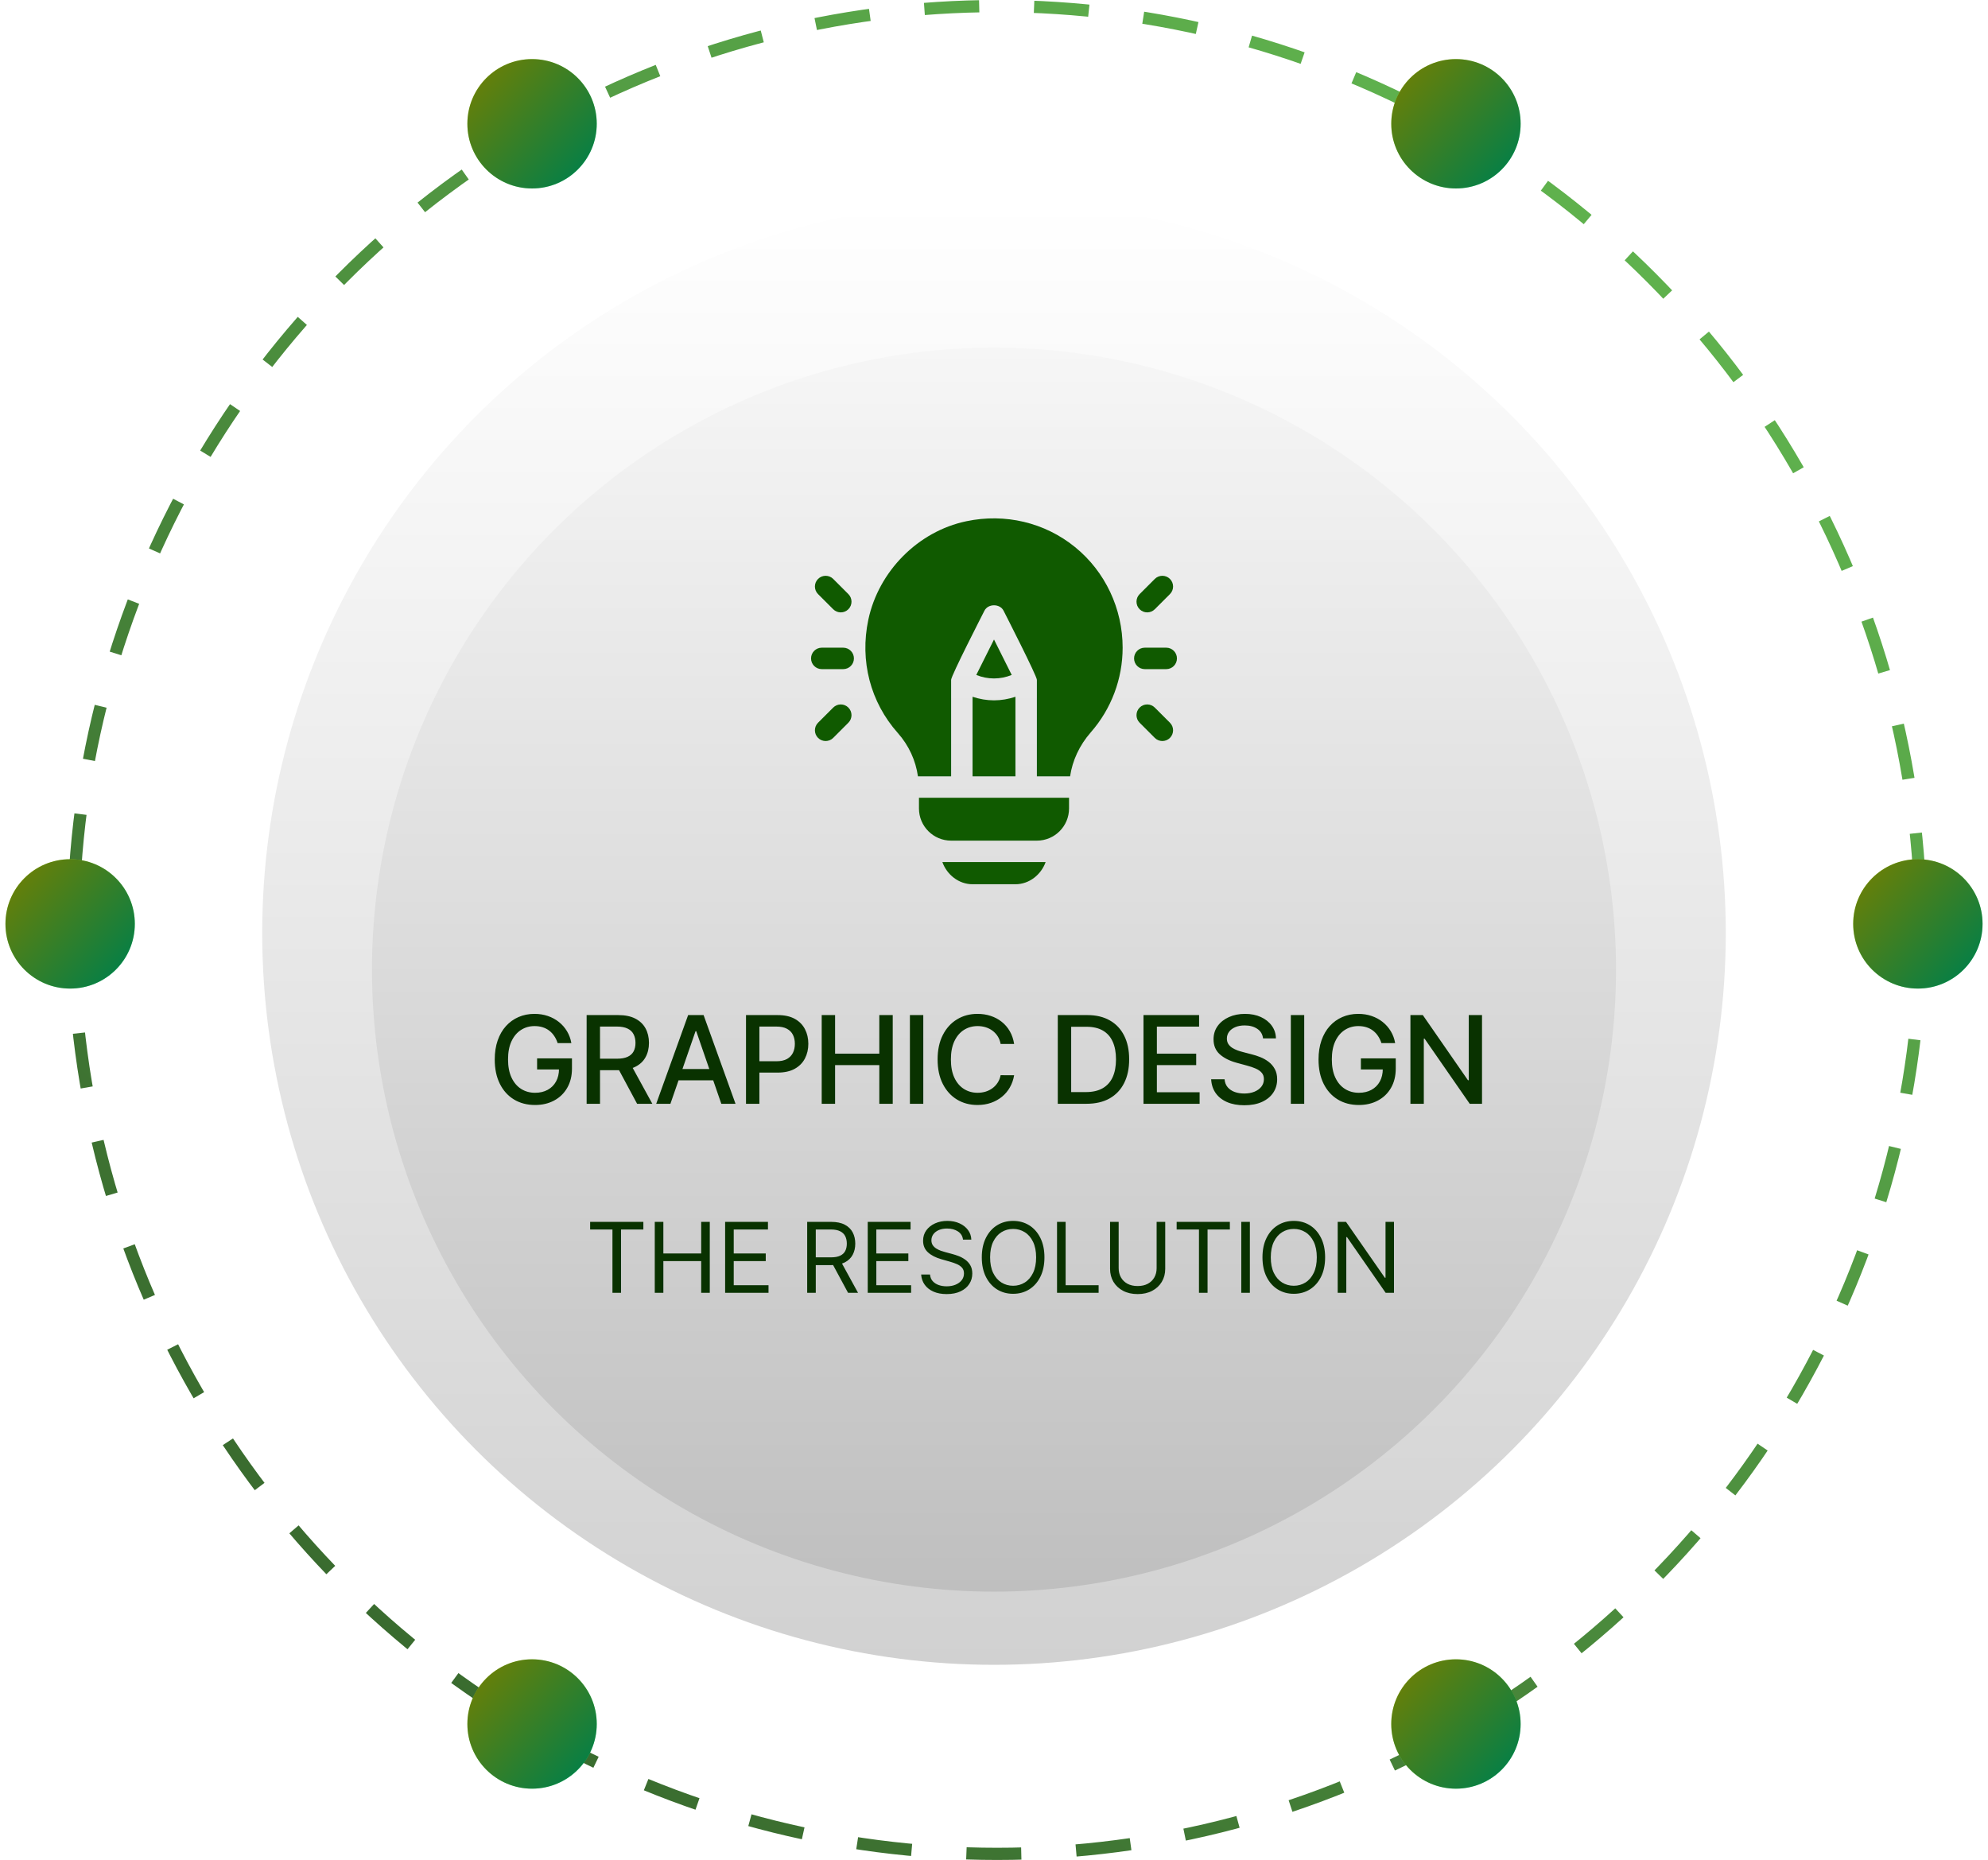 <svg width="326" height="305" viewBox="0 0 326 305" fill="none" xmlns="http://www.w3.org/2000/svg">
<circle cx="163" cy="153" r="120" fill="url(#paint0_linear_955_11437)"/>
<g filter="url(#filter0_di_955_11437)">
<circle cx="163" cy="153" r="102" fill="url(#paint1_linear_955_11437)"/>
</g>
<path d="M96.773 201.614V200.364H105.5V201.614H101.841V212H100.432V201.614H96.773ZM107.371 212V200.364H108.78V205.545H114.984V200.364H116.393V212H114.984V206.795H108.78V212H107.371ZM118.91 212V200.364H125.933V201.614H120.32V205.545H125.57V206.795H120.32V210.75H126.024V212H118.91ZM132.365 212V200.364H136.297C137.206 200.364 137.952 200.519 138.535 200.83C139.119 201.136 139.551 201.559 139.831 202.097C140.111 202.634 140.251 203.246 140.251 203.932C140.251 204.617 140.111 205.225 139.831 205.756C139.551 206.286 139.121 206.703 138.541 207.006C137.962 207.305 137.221 207.455 136.32 207.455H133.138V206.182H136.274C136.895 206.182 137.395 206.091 137.774 205.909C138.157 205.727 138.433 205.47 138.604 205.136C138.778 204.799 138.865 204.398 138.865 203.932C138.865 203.466 138.778 203.059 138.604 202.71C138.429 202.362 138.151 202.093 137.768 201.903C137.386 201.71 136.88 201.614 136.251 201.614H133.774V212H132.365ZM137.842 206.773L140.706 212H139.07L136.251 206.773H137.842ZM142.295 212V200.364H149.318V201.614H143.704V205.545H148.954V206.795H143.704V210.75H149.409V212H142.295ZM157.917 203.273C157.849 202.697 157.573 202.25 157.088 201.932C156.603 201.614 156.008 201.455 155.304 201.455C154.789 201.455 154.338 201.538 153.952 201.705C153.569 201.871 153.27 202.1 153.054 202.392C152.842 202.684 152.736 203.015 152.736 203.386C152.736 203.697 152.81 203.964 152.957 204.188C153.109 204.407 153.302 204.591 153.537 204.739C153.772 204.883 154.018 205.002 154.275 205.097C154.533 205.187 154.77 205.261 154.986 205.318L156.167 205.636C156.471 205.716 156.808 205.826 157.179 205.966C157.554 206.106 157.912 206.297 158.253 206.54C158.597 206.778 158.881 207.085 159.105 207.46C159.328 207.835 159.44 208.295 159.44 208.841C159.44 209.47 159.275 210.038 158.946 210.545C158.62 211.053 158.143 211.456 157.514 211.756C156.889 212.055 156.13 212.205 155.236 212.205C154.402 212.205 153.681 212.07 153.071 211.801C152.465 211.532 151.988 211.157 151.639 210.676C151.294 210.195 151.099 209.636 151.054 209H152.508C152.546 209.439 152.694 209.803 152.952 210.091C153.213 210.375 153.542 210.587 153.94 210.727C154.342 210.864 154.774 210.932 155.236 210.932C155.774 210.932 156.256 210.845 156.685 210.67C157.113 210.492 157.452 210.246 157.702 209.932C157.952 209.614 158.077 209.242 158.077 208.818C158.077 208.432 157.969 208.117 157.753 207.875C157.537 207.633 157.253 207.436 156.9 207.284C156.548 207.133 156.167 207 155.758 206.886L154.327 206.477C153.417 206.216 152.698 205.843 152.167 205.358C151.637 204.873 151.372 204.239 151.372 203.455C151.372 202.803 151.548 202.235 151.9 201.75C152.256 201.261 152.734 200.883 153.332 200.614C153.935 200.341 154.607 200.205 155.349 200.205C156.099 200.205 156.766 200.339 157.349 200.608C157.933 200.873 158.395 201.237 158.736 201.699C159.08 202.161 159.262 202.686 159.281 203.273H157.917ZM171.271 206.182C171.271 207.409 171.05 208.47 170.606 209.364C170.163 210.258 169.555 210.947 168.783 211.432C168.01 211.917 167.127 212.159 166.135 212.159C165.142 212.159 164.26 211.917 163.487 211.432C162.714 210.947 162.106 210.258 161.663 209.364C161.22 208.47 160.998 207.409 160.998 206.182C160.998 204.955 161.22 203.894 161.663 203C162.106 202.106 162.714 201.417 163.487 200.932C164.26 200.447 165.142 200.205 166.135 200.205C167.127 200.205 168.01 200.447 168.783 200.932C169.555 201.417 170.163 202.106 170.606 203C171.05 203.894 171.271 204.955 171.271 206.182ZM169.908 206.182C169.908 205.174 169.739 204.324 169.402 203.631C169.068 202.938 168.616 202.413 168.044 202.057C167.476 201.701 166.839 201.523 166.135 201.523C165.43 201.523 164.792 201.701 164.22 202.057C163.652 202.413 163.199 202.938 162.862 203.631C162.529 204.324 162.362 205.174 162.362 206.182C162.362 207.189 162.529 208.04 162.862 208.733C163.199 209.426 163.652 209.951 164.22 210.307C164.792 210.663 165.43 210.841 166.135 210.841C166.839 210.841 167.476 210.663 168.044 210.307C168.616 209.951 169.068 209.426 169.402 208.733C169.739 208.04 169.908 207.189 169.908 206.182ZM173.336 212V200.364H174.746V210.75H180.155V212H173.336ZM189.669 200.364H191.078V208.068C191.078 208.864 190.89 209.574 190.515 210.199C190.144 210.82 189.62 211.311 188.942 211.67C188.264 212.027 187.468 212.205 186.555 212.205C185.642 212.205 184.847 212.027 184.169 211.67C183.491 211.311 182.964 210.82 182.589 210.199C182.218 209.574 182.032 208.864 182.032 208.068V200.364H183.442V207.955C183.442 208.523 183.567 209.028 183.817 209.472C184.067 209.911 184.423 210.258 184.885 210.511C185.351 210.761 185.907 210.886 186.555 210.886C187.203 210.886 187.76 210.761 188.226 210.511C188.692 210.258 189.048 209.911 189.294 209.472C189.544 209.028 189.669 208.523 189.669 207.955V200.364ZM192.951 201.614V200.364H201.679V201.614H198.02V212H196.611V201.614H192.951ZM204.959 200.364V212H203.549V200.364H204.959ZM217.298 206.182C217.298 207.409 217.076 208.47 216.633 209.364C216.19 210.258 215.582 210.947 214.809 211.432C214.037 211.917 213.154 212.159 212.162 212.159C211.169 212.159 210.287 211.917 209.514 211.432C208.741 210.947 208.133 210.258 207.69 209.364C207.247 208.47 207.025 207.409 207.025 206.182C207.025 204.955 207.247 203.894 207.69 203C208.133 202.106 208.741 201.417 209.514 200.932C210.287 200.447 211.169 200.205 212.162 200.205C213.154 200.205 214.037 200.447 214.809 200.932C215.582 201.417 216.19 202.106 216.633 203C217.076 203.894 217.298 204.955 217.298 206.182ZM215.934 206.182C215.934 205.174 215.766 204.324 215.429 203.631C215.095 202.938 214.643 202.413 214.071 202.057C213.503 201.701 212.866 201.523 212.162 201.523C211.457 201.523 210.819 201.701 210.247 202.057C209.679 202.413 209.226 202.938 208.889 203.631C208.556 204.324 208.389 205.174 208.389 206.182C208.389 207.189 208.556 208.04 208.889 208.733C209.226 209.426 209.679 209.951 210.247 210.307C210.819 210.663 211.457 210.841 212.162 210.841C212.866 210.841 213.503 210.663 214.071 210.307C214.643 209.951 215.095 209.426 215.429 208.733C215.766 208.04 215.934 207.189 215.934 206.182ZM228.591 200.364V212H227.227L220.886 202.864H220.772V212H219.363V200.364H220.727L227.091 209.523H227.204V200.364H228.591Z" fill="#093200"/>
<g clip-path="url(#clip0_955_11437)">
<path d="M138.273 106.209H134.758C133.786 106.209 133 106.996 133 107.967C133 108.939 133.786 109.725 134.758 109.725H138.273C139.245 109.725 140.031 108.939 140.031 107.967C140.031 106.996 139.245 106.209 138.273 106.209ZM139.118 97.42L136.633 94.935C135.946 94.248 134.834 94.248 134.147 94.935C133.461 95.621 133.461 96.734 134.147 97.421L136.633 99.906C137.32 100.593 138.432 100.593 139.118 99.906C139.805 99.219 139.805 98.107 139.118 97.42ZM139.118 116.029C138.432 115.342 137.319 115.342 136.633 116.029L134.147 118.514C133.461 119.201 133.461 120.313 134.147 121C134.834 121.687 135.946 121.687 136.633 121L139.118 118.514C139.805 117.828 139.805 116.715 139.118 116.029ZM191.242 106.209H187.727C186.755 106.209 185.969 106.996 185.969 107.967C185.969 108.939 186.755 109.725 187.727 109.725H191.242C192.214 109.725 193 108.939 193 107.967C193 106.996 192.214 106.209 191.242 106.209ZM191.853 94.935C191.166 94.248 190.054 94.248 189.367 94.935L186.882 97.42C186.195 98.107 186.195 99.219 186.882 99.906C187.568 100.593 188.68 100.593 189.367 99.906L191.853 97.42C192.539 96.734 192.539 95.621 191.853 94.935ZM191.853 118.514L189.367 116.029C188.681 115.342 187.568 115.342 186.882 116.029C186.195 116.715 186.195 117.828 186.882 118.514L189.367 121C190.054 121.687 191.166 121.687 191.853 121C192.539 120.313 192.539 119.201 191.853 118.514ZM176.295 89.716C171.338 85.685 164.833 84.133 158.47 85.472C150.536 87.129 144.074 93.687 142.392 101.618C140.962 108.366 142.727 115.139 147.231 120.203C149.052 122.253 150.163 124.726 150.528 127.303H155.969V111.483C155.969 110.802 161.123 100.759 161.428 100.15C162.025 98.959 163.975 98.959 164.572 100.15C164.891 100.788 170.031 110.836 170.031 111.483V127.303H175.478C175.855 124.738 176.999 122.226 178.872 120.088C182.239 116.249 184.095 111.316 184.094 106.209C184.094 99.829 181.251 93.743 176.295 89.716Z" fill="#105A00"/>
<path d="M163 114.844C161.811 114.844 160.628 114.637 159.484 114.259V127.303H166.516V114.259C165.372 114.637 164.189 114.844 163 114.844ZM150.695 130.819V132.577C150.695 135.485 153.061 137.85 155.969 137.85H170.031C172.939 137.85 175.305 135.485 175.305 132.577V130.819H150.695ZM163 104.867L160.095 110.677C161.972 111.446 164.028 111.446 165.905 110.677L163 104.867ZM154.535 141.366C155.263 143.407 157.196 144.999 159.484 144.999H166.516C168.804 144.999 170.737 143.407 171.465 141.366H154.535Z" fill="#105A00"/>
</g>
<path d="M91.442 171.05C91.305 170.619 91.12 170.233 90.888 169.892C90.66 169.546 90.388 169.253 90.071 169.011C89.754 168.765 89.392 168.578 88.984 168.45C88.582 168.322 88.139 168.259 87.656 168.259C86.837 168.259 86.099 168.469 85.44 168.891C84.782 169.312 84.261 169.93 83.878 170.744C83.499 171.554 83.31 172.546 83.31 173.72C83.31 174.899 83.501 175.896 83.885 176.71C84.269 177.525 84.794 178.143 85.462 178.564C86.129 178.985 86.889 179.196 87.742 179.196C88.532 179.196 89.221 179.035 89.808 178.713C90.4 178.391 90.857 177.937 91.179 177.349C91.506 176.758 91.669 176.062 91.669 175.261L92.237 175.368H88.075V173.557H93.793V175.212C93.793 176.433 93.532 177.494 93.011 178.393C92.495 179.288 91.78 179.98 90.867 180.467C89.957 180.955 88.916 181.199 87.742 181.199C86.425 181.199 85.27 180.896 84.276 180.29C83.286 179.684 82.514 178.824 81.96 177.712C81.406 176.594 81.129 175.268 81.129 173.734C81.129 172.574 81.29 171.533 81.612 170.609C81.934 169.686 82.386 168.902 82.969 168.259C83.556 167.61 84.245 167.115 85.035 166.774C85.831 166.429 86.7 166.256 87.642 166.256C88.428 166.256 89.16 166.372 89.837 166.604C90.519 166.836 91.124 167.165 91.655 167.591C92.19 168.017 92.633 168.524 92.983 169.111C93.333 169.693 93.57 170.339 93.693 171.05H91.442ZM96.198 181V166.455H101.383C102.51 166.455 103.445 166.649 104.189 167.037C104.937 167.425 105.495 167.963 105.865 168.649C106.234 169.331 106.419 170.119 106.419 171.014C106.419 171.904 106.232 172.688 105.858 173.365C105.488 174.037 104.93 174.561 104.181 174.935C103.438 175.309 102.503 175.496 101.376 175.496H97.448V173.607H101.177C101.887 173.607 102.465 173.505 102.91 173.301C103.36 173.098 103.689 172.802 103.897 172.413C104.106 172.025 104.21 171.559 104.21 171.014C104.21 170.465 104.103 169.989 103.89 169.587C103.682 169.184 103.353 168.876 102.903 168.663C102.458 168.446 101.873 168.337 101.149 168.337H98.393V181H96.198ZM103.379 174.438L106.973 181H104.473L100.95 174.438H103.379ZM109.938 181H107.608L112.843 166.455H115.378L120.613 181H118.283L114.171 169.097H114.057L109.938 181ZM110.328 175.304H117.885V177.151H110.328V175.304ZM122.333 181V166.455H127.518C128.649 166.455 129.587 166.661 130.33 167.072C131.074 167.484 131.63 168.048 131.999 168.763C132.369 169.473 132.553 170.273 132.553 171.163C132.553 172.058 132.366 172.863 131.992 173.578C131.623 174.288 131.064 174.852 130.316 175.268C129.573 175.68 128.637 175.886 127.511 175.886H123.945V174.026H127.312C128.027 174.026 128.607 173.902 129.052 173.656C129.497 173.405 129.824 173.064 130.032 172.634C130.24 172.203 130.344 171.713 130.344 171.163C130.344 170.614 130.24 170.126 130.032 169.7C129.824 169.274 129.494 168.94 129.045 168.699C128.6 168.457 128.012 168.337 127.283 168.337H124.528V181H122.333ZM134.746 181V166.455H136.941V172.776H144.192V166.455H146.394V181H144.192V174.658H136.941V181H134.746ZM151.404 166.455V181H149.21V166.455H151.404ZM166.301 171.185H164.085C164 170.711 163.842 170.295 163.61 169.935C163.378 169.575 163.093 169.269 162.757 169.018C162.421 168.768 162.045 168.578 161.628 168.45C161.216 168.322 160.778 168.259 160.314 168.259C159.476 168.259 158.726 168.469 158.063 168.891C157.405 169.312 156.884 169.93 156.5 170.744C156.121 171.559 155.932 172.553 155.932 173.727C155.932 174.911 156.121 175.91 156.5 176.724C156.884 177.539 157.407 178.154 158.07 178.571C158.733 178.988 159.478 179.196 160.307 179.196C160.766 179.196 161.202 179.134 161.614 179.011C162.03 178.884 162.407 178.696 162.743 178.45C163.079 178.204 163.363 177.903 163.595 177.548C163.832 177.188 163.995 176.777 164.085 176.312L166.301 176.32C166.183 177.035 165.953 177.693 165.612 178.294C165.276 178.891 164.843 179.407 164.313 179.842C163.787 180.273 163.186 180.607 162.509 180.844C161.832 181.08 161.093 181.199 160.293 181.199C159.033 181.199 157.911 180.901 156.926 180.304C155.941 179.703 155.165 178.843 154.597 177.726C154.033 176.608 153.752 175.276 153.752 173.727C153.752 172.174 154.036 170.841 154.604 169.729C155.172 168.611 155.949 167.754 156.933 167.158C157.918 166.556 159.038 166.256 160.293 166.256C161.065 166.256 161.784 166.367 162.452 166.589C163.124 166.807 163.728 167.129 164.263 167.555C164.798 167.977 165.241 168.493 165.591 169.104C165.941 169.71 166.178 170.403 166.301 171.185ZM178.169 181H173.46V166.455H178.318C179.743 166.455 180.967 166.746 181.99 167.328C183.013 167.906 183.797 168.737 184.341 169.821C184.89 170.901 185.165 172.196 185.165 173.706C185.165 175.221 184.888 176.523 184.334 177.612C183.785 178.701 182.989 179.539 181.948 180.126C180.906 180.709 179.646 181 178.169 181ZM175.655 179.082H178.048C179.156 179.082 180.077 178.874 180.811 178.457C181.545 178.036 182.094 177.428 182.459 176.632C182.824 175.832 183.006 174.857 183.006 173.706C183.006 172.565 182.824 171.597 182.459 170.801C182.099 170.006 181.562 169.402 180.847 168.99C180.132 168.578 179.244 168.372 178.183 168.372H175.655V179.082ZM187.514 181V166.455H196.633V168.344H189.709V172.776H196.157V174.658H189.709V179.111H196.718V181H187.514ZM207.118 170.276C207.042 169.603 206.73 169.082 206.18 168.713C205.631 168.339 204.94 168.152 204.107 168.152C203.51 168.152 202.994 168.247 202.558 168.436C202.123 168.621 201.784 168.876 201.543 169.203C201.306 169.525 201.188 169.892 201.188 170.304C201.188 170.65 201.268 170.948 201.429 171.199C201.595 171.45 201.81 171.661 202.075 171.831C202.345 171.997 202.634 172.136 202.942 172.25C203.25 172.359 203.546 172.449 203.83 172.52L205.25 172.889C205.714 173.003 206.19 173.157 206.678 173.351C207.165 173.545 207.617 173.801 208.034 174.118C208.451 174.435 208.787 174.828 209.043 175.297C209.303 175.766 209.433 176.327 209.433 176.98C209.433 177.804 209.22 178.536 208.794 179.175C208.373 179.814 207.76 180.318 206.955 180.688C206.154 181.057 205.186 181.241 204.05 181.241C202.961 181.241 202.019 181.069 201.223 180.723C200.428 180.377 199.805 179.887 199.355 179.253C198.905 178.614 198.657 177.856 198.609 176.98H200.811C200.854 177.506 201.024 177.944 201.323 178.294C201.626 178.64 202.011 178.898 202.48 179.068C202.954 179.234 203.472 179.317 204.036 179.317C204.656 179.317 205.207 179.22 205.69 179.026C206.178 178.827 206.562 178.552 206.841 178.202C207.12 177.847 207.26 177.432 207.26 176.959C207.26 176.528 207.137 176.175 206.891 175.901C206.649 175.626 206.32 175.399 205.903 175.219C205.492 175.039 205.025 174.88 204.504 174.743L202.786 174.274C201.621 173.957 200.698 173.491 200.016 172.875C199.339 172.259 199 171.445 199 170.432C199 169.594 199.227 168.862 199.682 168.237C200.136 167.612 200.752 167.127 201.528 166.781C202.305 166.431 203.181 166.256 204.156 166.256C205.141 166.256 206.01 166.429 206.763 166.774C207.52 167.12 208.117 167.596 208.553 168.202C208.988 168.803 209.216 169.494 209.234 170.276H207.118ZM213.87 166.455V181H211.676V166.455H213.87ZM226.53 171.05C226.393 170.619 226.208 170.233 225.976 169.892C225.749 169.546 225.477 169.253 225.159 169.011C224.842 168.765 224.48 168.578 224.073 168.45C223.67 168.322 223.228 168.259 222.745 168.259C221.926 168.259 221.187 168.469 220.529 168.891C219.871 169.312 219.35 169.93 218.966 170.744C218.587 171.554 218.398 172.546 218.398 173.72C218.398 174.899 218.59 175.896 218.973 176.71C219.357 177.525 219.882 178.143 220.55 178.564C221.218 178.985 221.978 179.196 222.83 179.196C223.621 179.196 224.31 179.035 224.897 178.713C225.489 178.391 225.945 177.937 226.267 177.349C226.594 176.758 226.757 176.062 226.757 175.261L227.326 175.368H223.164V173.557H228.881V175.212C228.881 176.433 228.621 177.494 228.1 178.393C227.584 179.288 226.869 179.98 225.955 180.467C225.046 180.955 224.004 181.199 222.83 181.199C221.514 181.199 220.358 180.896 219.364 180.29C218.374 179.684 217.603 178.824 217.049 177.712C216.495 176.594 216.218 175.268 216.218 173.734C216.218 172.574 216.379 171.533 216.701 170.609C217.023 169.686 217.475 168.902 218.057 168.259C218.644 167.61 219.333 167.115 220.124 166.774C220.919 166.429 221.788 166.256 222.73 166.256C223.516 166.256 224.248 166.372 224.925 166.604C225.607 166.836 226.213 167.165 226.743 167.591C227.278 168.017 227.721 168.524 228.071 169.111C228.422 169.693 228.659 170.339 228.782 171.05H226.53ZM243.027 166.455V181H241.01L233.616 170.332H233.482V181H231.287V166.455H233.318L240.719 177.136H240.854V166.455H243.027Z" fill="#093200"/>
<circle cx="163.5" cy="152.5" r="151.5" stroke="url(#paint2_linear_955_11437)" stroke-width="2" stroke-dasharray="9 9"/>
<circle cx="238.751" cy="20.298" r="10.607" fill="url(#paint3_linear_955_11437)"/>
<circle cx="238.753" cy="20.297" r="10.607" fill="black" fill-opacity="0.5"/>
<circle cx="87.251" cy="282.703" r="10.607" fill="url(#paint4_linear_955_11437)"/>
<circle cx="87.249" cy="282.702" r="10.607" fill="black" fill-opacity="0.5"/>
<circle cx="238.749" cy="282.704" r="10.607" fill="url(#paint5_linear_955_11437)"/>
<circle cx="238.751" cy="282.703" r="10.607" fill="black" fill-opacity="0.5"/>
<circle cx="87.249" cy="20.297" r="10.607" fill="url(#paint6_linear_955_11437)"/>
<circle cx="87.249" cy="20.297" r="10.607" fill="black" fill-opacity="0.5"/>
<circle cx="11.501" cy="151.5" r="10.607" fill="url(#paint7_linear_955_11437)"/>
<circle cx="11.501" cy="151.501" r="10.607" fill="black" fill-opacity="0.5"/>
<circle cx="314.499" cy="151.5" r="10.607" fill="url(#paint8_linear_955_11437)"/>
<circle cx="314.501" cy="151.5" r="10.607" fill="black" fill-opacity="0.5"/>
<defs>
<filter id="filter0_di_955_11437" x="57" y="49" width="212" height="212" filterUnits="userSpaceOnUse" color-interpolation-filters="sRGB">
<feFlood flood-opacity="0" result="BackgroundImageFix"/>
<feColorMatrix in="SourceAlpha" type="matrix" values="0 0 0 0 0 0 0 0 0 0 0 0 0 0 0 0 0 0 127 0" result="hardAlpha"/>
<feOffset dy="2"/>
<feGaussianBlur stdDeviation="2"/>
<feComposite in2="hardAlpha" operator="out"/>
<feColorMatrix type="matrix" values="0 0 0 0 0 0 0 0 0 0 0 0 0 0 0 0 0 0 0.25 0"/>
<feBlend mode="normal" in2="BackgroundImageFix" result="effect1_dropShadow_955_11437"/>
<feBlend mode="normal" in="SourceGraphic" in2="effect1_dropShadow_955_11437" result="shape"/>
<feColorMatrix in="SourceAlpha" type="matrix" values="0 0 0 0 0 0 0 0 0 0 0 0 0 0 0 0 0 0 127 0" result="hardAlpha"/>
<feOffset dy="4"/>
<feGaussianBlur stdDeviation="2"/>
<feComposite in2="hardAlpha" operator="arithmetic" k2="-1" k3="1"/>
<feColorMatrix type="matrix" values="0 0 0 0 1 0 0 0 0 1 0 0 0 0 1 0 0 0 1 0"/>
<feBlend mode="normal" in2="shape" result="effect2_innerShadow_955_11437"/>
</filter>
<linearGradient id="paint0_linear_955_11437" x1="163" y1="33" x2="163" y2="273" gradientUnits="userSpaceOnUse">
<stop stop-color="white"/>
<stop offset="1" stop-color="#D1D1D1"/>
</linearGradient>
<linearGradient id="paint1_linear_955_11437" x1="163" y1="51" x2="163" y2="255" gradientUnits="userSpaceOnUse">
<stop stop-color="#F6F6F6"/>
<stop offset="1" stop-color="#BFBFBF"/>
</linearGradient>
<linearGradient id="paint2_linear_955_11437" x1="302.676" y1="-4.74216e-06" x2="10.707" y2="331.877" gradientUnits="userSpaceOnUse">
<stop stop-color="#66BE53"/>
<stop offset="1" stop-color="#2F5826"/>
</linearGradient>
<linearGradient id="paint3_linear_955_11437" x1="247.868" y1="25.934" x2="232.009" y2="11.387" gradientUnits="userSpaceOnUse">
<stop stop-color="#14FF87"/>
<stop offset="1" stop-color="#CAFE15"/>
</linearGradient>
<linearGradient id="paint4_linear_955_11437" x1="96.368" y1="288.339" x2="80.509" y2="273.792" gradientUnits="userSpaceOnUse">
<stop stop-color="#14FF87"/>
<stop offset="1" stop-color="#CAFE15"/>
</linearGradient>
<linearGradient id="paint5_linear_955_11437" x1="247.866" y1="288.34" x2="232.007" y2="273.792" gradientUnits="userSpaceOnUse">
<stop stop-color="#14FF87"/>
<stop offset="1" stop-color="#CAFE15"/>
</linearGradient>
<linearGradient id="paint6_linear_955_11437" x1="96.366" y1="25.934" x2="80.507" y2="11.386" gradientUnits="userSpaceOnUse">
<stop stop-color="#14FF87"/>
<stop offset="1" stop-color="#CAFE15"/>
</linearGradient>
<linearGradient id="paint7_linear_955_11437" x1="20.618" y1="157.136" x2="4.759" y2="142.589" gradientUnits="userSpaceOnUse">
<stop stop-color="#14FF87"/>
<stop offset="1" stop-color="#CAFE15"/>
</linearGradient>
<linearGradient id="paint8_linear_955_11437" x1="323.616" y1="157.136" x2="307.757" y2="142.589" gradientUnits="userSpaceOnUse">
<stop stop-color="#14FF87"/>
<stop offset="1" stop-color="#CAFE15"/>
</linearGradient>
<clipPath id="clip0_955_11437">
<rect width="60" height="60" fill="white" transform="translate(133 85)"/>
</clipPath>
</defs>
</svg>
